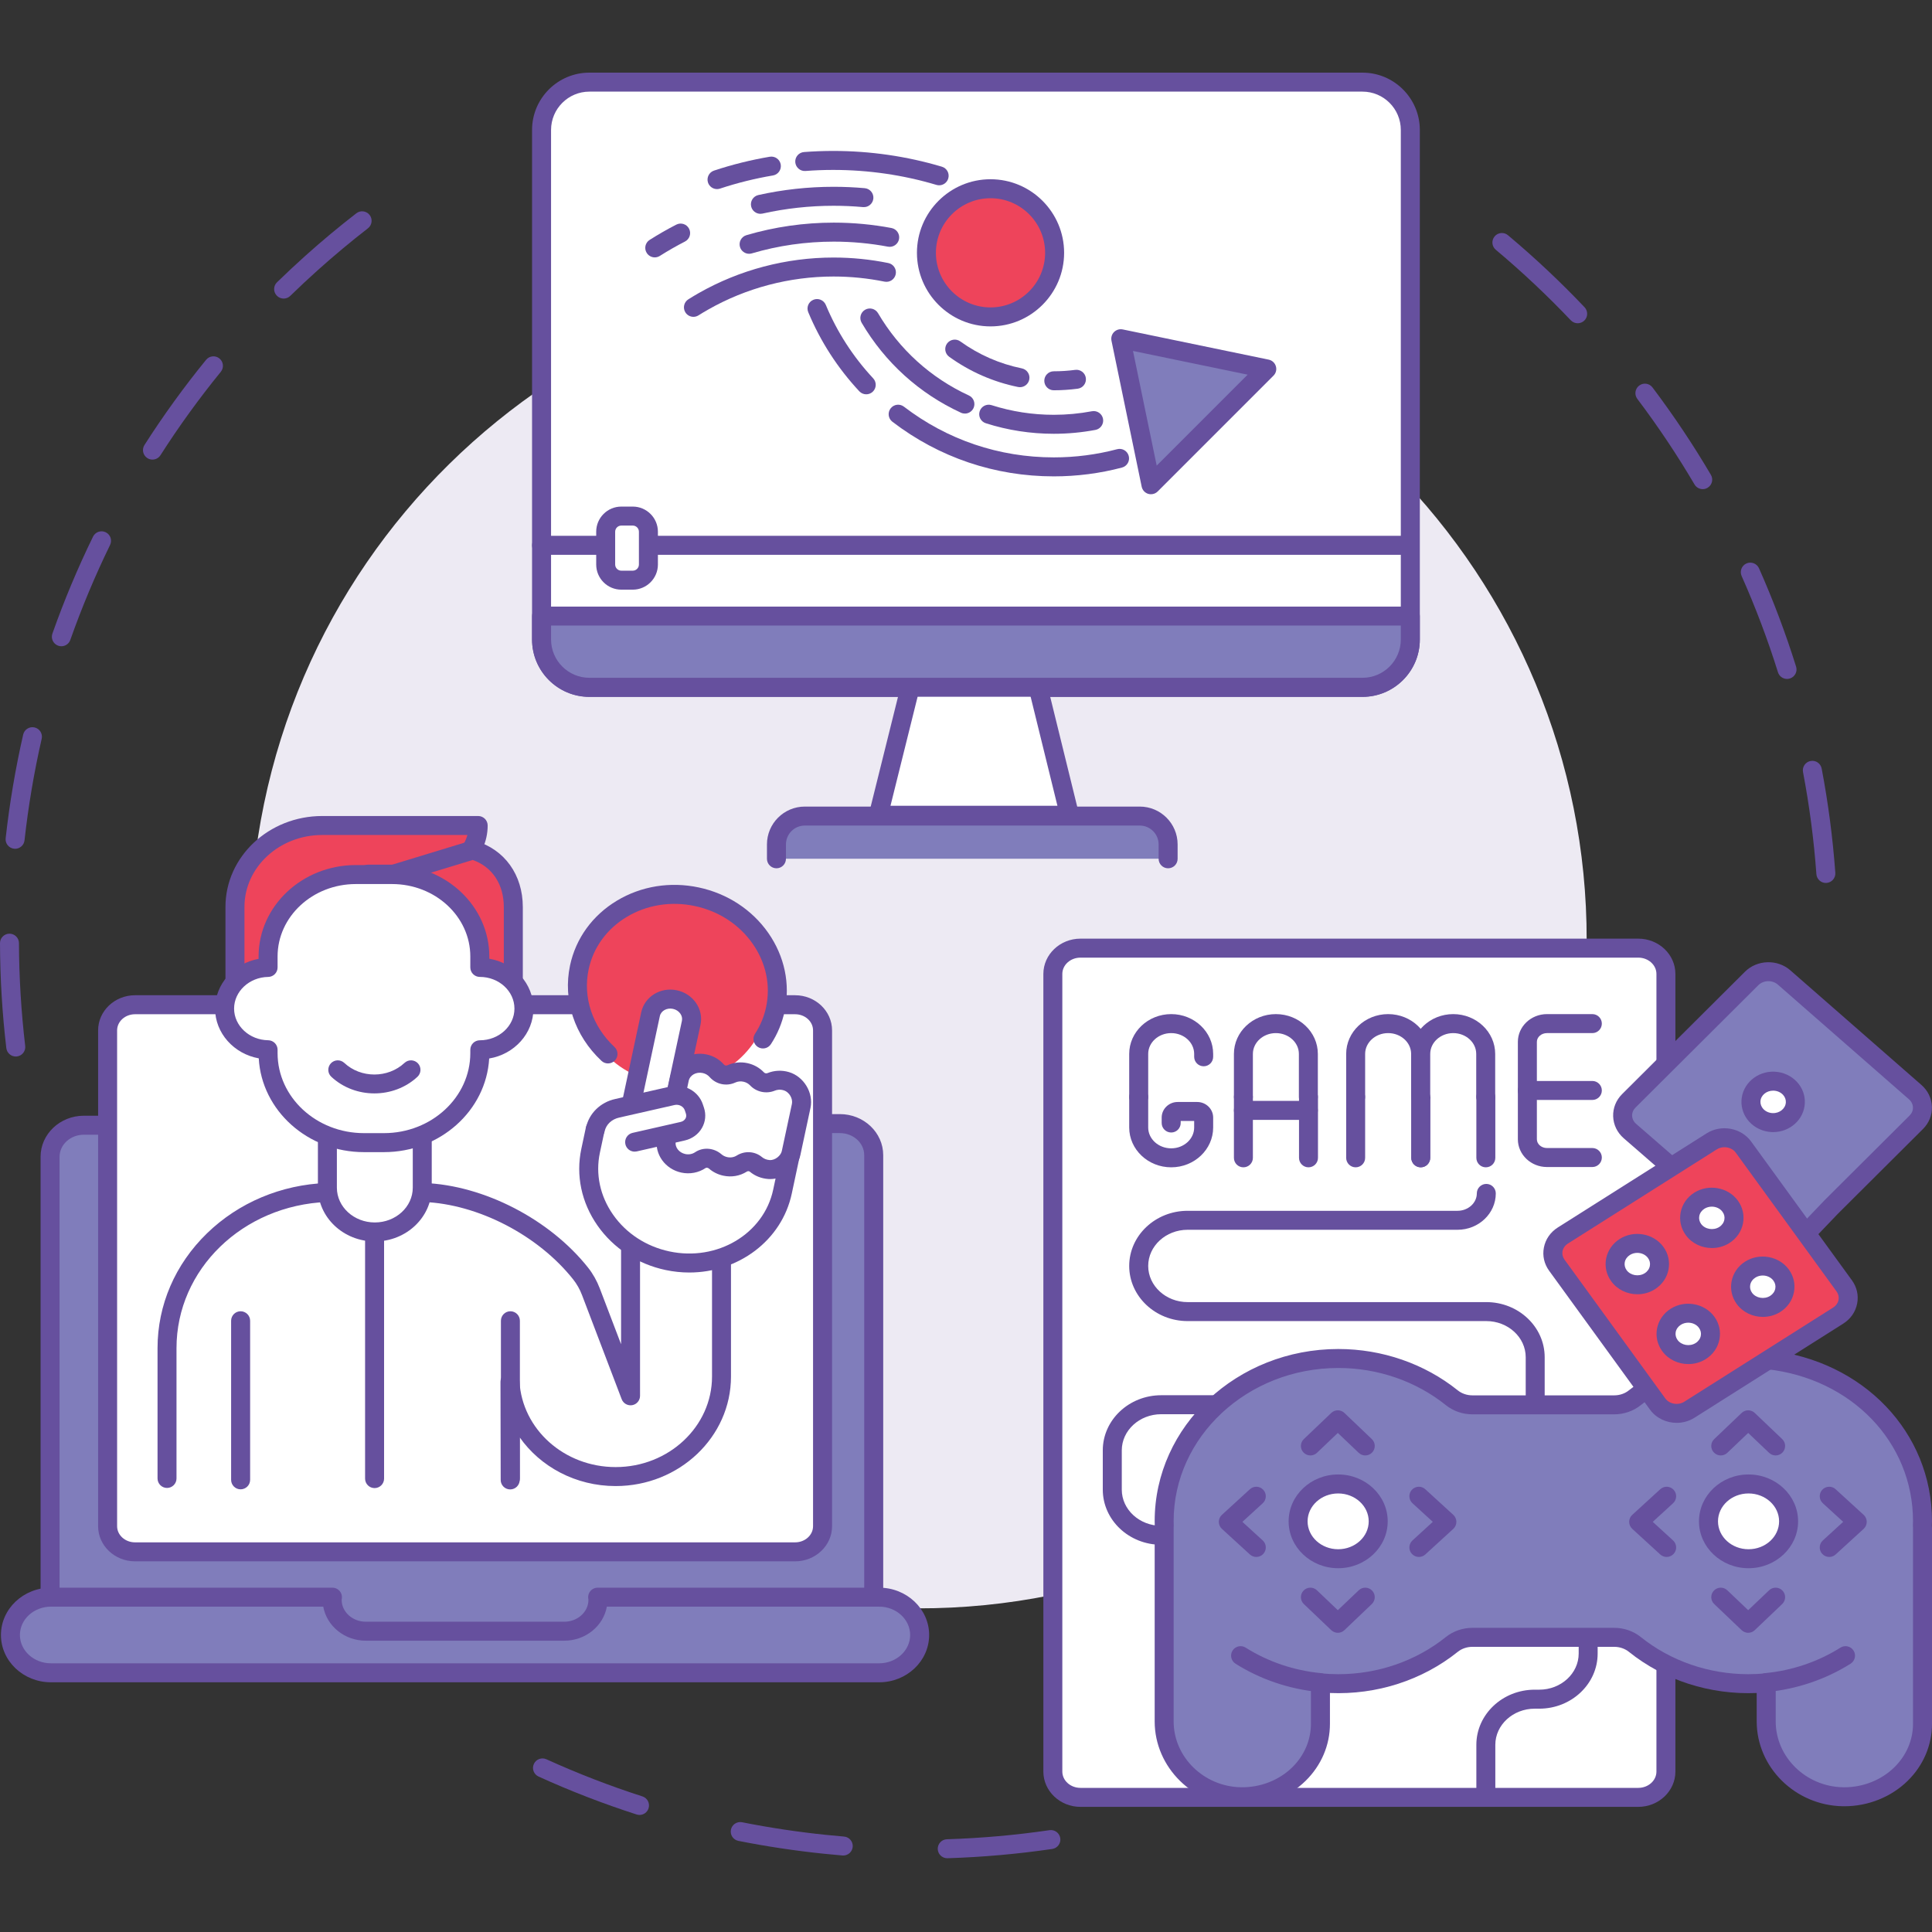 <svg width="120" height="120" viewBox="0 0 120 120" fill="none" xmlns="http://www.w3.org/2000/svg">
<rect x="0" y="0" width="120" height="120" fill="#333333" stroke="none"/>
<g clip-path="url(#clip0_165_9646)">
<path d="M17.618 18.545C17.464 18.545 17.31 18.486 17.196 18.367C16.967 18.134 16.971 17.761 17.204 17.534C17.778 16.976 18.369 16.423 18.963 15.89C19.982 14.976 21.048 14.087 22.132 13.248C22.389 13.049 22.758 13.096 22.958 13.353C23.158 13.611 23.11 13.981 22.853 14.181C21.793 15.002 20.75 15.873 19.752 16.768C19.167 17.29 18.589 17.832 18.029 18.378C17.914 18.49 17.765 18.545 17.618 18.545V18.545ZM9.468 28.546C9.36 28.546 9.251 28.516 9.152 28.453C8.877 28.277 8.798 27.913 8.974 27.639C10.141 25.811 11.429 24.032 12.8 22.35C13.007 22.097 13.378 22.059 13.629 22.265C13.881 22.471 13.921 22.842 13.714 23.095C12.371 24.742 11.11 26.485 9.967 28.274C9.855 28.45 9.664 28.546 9.468 28.546V28.546ZM3.811 40.14C3.747 40.14 3.681 40.129 3.615 40.106C3.308 39.998 3.147 39.661 3.255 39.354C3.978 37.307 4.826 35.281 5.778 33.332C5.921 33.039 6.275 32.917 6.567 33.06C6.859 33.203 6.98 33.556 6.837 33.849C5.906 35.758 5.075 37.742 4.367 39.746C4.284 39.989 4.055 40.14 3.811 40.14V40.14ZM0.938 52.719C0.916 52.719 0.895 52.718 0.873 52.715C0.549 52.679 0.314 52.388 0.352 52.064C0.591 49.905 0.958 47.739 1.44 45.626C1.512 45.309 1.829 45.11 2.145 45.182C2.464 45.255 2.662 45.571 2.589 45.889C2.116 47.958 1.758 50.08 1.523 52.194C1.49 52.496 1.235 52.719 0.938 52.719ZM0.98 65.622C0.686 65.622 0.431 65.402 0.393 65.102C0.138 62.95 0.007 60.757 1.36372e-05 58.584C-0.002 58.259 0.262 57.994 0.587 57.993H0.589C0.914 57.993 1.178 58.255 1.178 58.581C1.185 60.708 1.317 62.855 1.565 64.963C1.604 65.286 1.374 65.579 1.051 65.618C1.026 65.621 1.002 65.622 0.98 65.622V65.622Z" fill="#66509E"/>
<path d="M39.722 112.729C39.663 112.729 39.601 112.72 39.542 112.701C37.476 112.036 35.425 111.244 33.452 110.345C33.155 110.211 33.023 109.861 33.159 109.564C33.293 109.268 33.643 109.137 33.94 109.272C35.873 110.151 37.88 110.927 39.902 111.578C40.212 111.678 40.383 112.01 40.282 112.32C40.203 112.57 39.97 112.729 39.722 112.729V112.729ZM52.377 115.249C52.359 115.249 52.344 115.248 52.326 115.247C51.94 115.215 51.546 115.178 51.161 115.138C49.386 114.954 47.603 114.686 45.862 114.34C45.542 114.276 45.335 113.966 45.399 113.646C45.462 113.327 45.772 113.12 46.091 113.183C47.797 113.522 49.544 113.785 51.282 113.965C51.66 114.004 52.045 114.04 52.425 114.072C52.748 114.099 52.99 114.383 52.964 114.708C52.937 115.016 52.68 115.249 52.377 115.249ZM58.834 115.418C58.517 115.418 58.256 115.166 58.245 114.847C58.236 114.521 58.491 114.249 58.816 114.239C60.942 114.173 63.084 113.983 65.186 113.675C65.509 113.628 65.808 113.85 65.856 114.173C65.902 114.495 65.68 114.794 65.357 114.842C63.212 115.157 61.023 115.35 58.854 115.418C58.847 115.418 58.841 115.418 58.834 115.418V115.418Z" fill="#66509E"/>
<path d="M97.993 20.078C97.837 20.078 97.681 20.016 97.564 19.894C96.101 18.352 94.534 16.879 92.907 15.514C92.657 15.305 92.624 14.933 92.833 14.684C93.041 14.434 93.415 14.401 93.663 14.611C95.325 16.003 96.925 17.508 98.419 19.082C98.644 19.319 98.635 19.692 98.4 19.916C98.285 20.024 98.138 20.078 97.993 20.078ZM105.758 30.381C105.558 30.381 105.36 30.277 105.25 30.091C104.173 28.261 102.978 26.472 101.696 24.775C101.501 24.514 101.553 24.145 101.813 23.949C102.074 23.752 102.444 23.805 102.639 24.064C103.947 25.798 105.167 27.624 106.266 29.492C106.433 29.773 106.338 30.134 106.057 30.3C105.964 30.355 105.861 30.381 105.758 30.381V30.381ZM110.995 42.17C110.744 42.17 110.512 42.009 110.433 41.757C109.8 39.731 109.039 37.719 108.175 35.776C108.044 35.478 108.178 35.13 108.474 34.997C108.773 34.865 109.12 34.999 109.255 35.297C110.136 37.281 110.912 39.336 111.558 41.404C111.657 41.715 111.483 42.046 111.171 42.143C111.114 42.162 111.055 42.17 110.995 42.17V42.17ZM113.406 54.841C113.101 54.841 112.841 54.604 112.819 54.294C112.666 52.175 112.386 50.042 111.989 47.957C111.927 47.637 112.138 47.328 112.457 47.267C112.78 47.206 113.085 47.416 113.147 47.736C113.553 49.867 113.837 52.044 113.995 54.208C114.019 54.533 113.775 54.816 113.45 54.839C113.435 54.84 113.422 54.841 113.406 54.841V54.841Z" fill="#66509E"/>
<path d="M15.751 54.113C18.112 31.311 38.51 14.739 61.312 17.099C84.114 19.459 100.687 39.857 98.327 62.659C95.967 85.462 75.569 102.034 52.767 99.674C29.964 97.314 13.391 76.916 15.751 54.113V54.113Z" fill="#EDEAF3"/>
<path d="M54.266 102.08V71.746C54.266 70.663 53.325 69.785 52.165 69.785H51.081L6.673 69.886H5.207C4.046 69.886 3.105 70.763 3.105 71.846V102.181L54.266 102.08V102.08Z" fill="#807DBB"/>
<path d="M3.109 102.774C2.783 102.774 2.52 102.51 2.52 102.185V71.85C2.52 70.444 3.726 69.299 5.21 69.299H6.676L51.082 69.199H52.168C53.651 69.199 54.858 70.343 54.858 71.749V102.084C54.858 102.41 54.594 102.674 54.269 102.674C53.944 102.674 53.678 102.41 53.678 102.084V71.749C53.678 70.993 53.001 70.379 52.168 70.379H51.084L6.678 70.479H5.21C4.377 70.479 3.7 71.094 3.7 71.85V102.185C3.7 102.51 3.436 102.774 3.109 102.774V102.774Z" fill="#66509E"/>
<path d="M13.983 62.405H8.385C7.445 62.405 6.68 63.117 6.68 63.996V94.795C6.68 95.674 7.445 96.386 8.385 96.386H49.383C50.324 96.386 51.089 95.674 51.089 94.795V63.996C51.089 63.117 50.324 62.405 49.383 62.405L44.979 62.402L34.497 62.405H32.563H13.983V62.405Z" fill="white"/>
<path d="M8.388 62.996C7.773 62.996 7.274 63.445 7.274 63.998V94.796C7.274 95.349 7.773 95.798 8.388 95.798H49.386C50.001 95.798 50.5 95.349 50.5 94.796V63.998C50.5 63.445 50.001 62.996 49.386 62.996L44.982 62.993L32.566 62.996H8.388V62.996ZM49.386 96.977H8.388C7.122 96.977 6.094 95.999 6.094 94.796V63.998C6.094 62.795 7.122 61.816 8.388 61.816H49.386C50.65 61.816 51.681 62.795 51.681 63.998V94.796C51.681 95.999 50.65 96.977 49.386 96.977Z" fill="#66509E"/>
<path d="M54.603 99.258H37.117C37.124 99.313 37.135 99.366 37.135 99.422C37.135 100.495 36.196 101.372 35.047 101.372H22.717C21.568 101.372 20.627 100.495 20.627 99.422C20.627 99.366 20.64 99.313 20.647 99.258H3.161C1.776 99.258 0.645 100.315 0.645 101.607C0.645 102.898 1.776 103.955 3.161 103.955H54.603C55.987 103.955 57.119 102.898 57.119 101.607C57.119 100.315 55.987 99.258 54.603 99.258Z" fill="#807DBB"/>
<path d="M3.164 99.792C2.103 99.792 1.237 100.582 1.237 101.552C1.237 102.522 2.103 103.311 3.164 103.311H54.606C55.667 103.311 56.531 102.522 56.531 101.552C56.531 100.582 55.667 99.792 54.606 99.792H37.692C37.476 100.991 36.375 101.906 35.05 101.906H22.72C21.395 101.906 20.294 100.991 20.078 99.792H3.164V99.792ZM54.606 104.49H3.164C1.452 104.49 0.059 103.172 0.059 101.552C0.059 99.931 1.452 98.613 3.164 98.613H20.65C20.815 98.613 20.973 98.683 21.085 98.806C21.197 98.928 21.252 99.092 21.237 99.257C21.232 99.289 21.228 99.32 21.223 99.35C21.223 99.359 21.221 99.367 21.221 99.376C21.226 100.122 21.896 100.727 22.72 100.727H35.05C35.874 100.727 36.544 100.122 36.549 99.376C36.549 99.367 36.547 99.359 36.547 99.35C36.54 99.32 36.538 99.289 36.533 99.257C36.518 99.092 36.573 98.928 36.685 98.806C36.797 98.683 36.955 98.613 37.12 98.613H54.606C56.318 98.613 57.711 99.931 57.711 101.552C57.711 103.172 56.318 104.49 54.606 104.49V104.49Z" fill="#66509E"/>
<path d="M47.7 62.694C47.025 65.853 43.885 67.862 40.682 67.18C37.482 66.498 35.432 63.384 36.104 60.224C36.777 57.065 39.917 55.056 43.12 55.738C46.322 56.42 48.372 59.534 47.7 62.694V62.694Z" fill="#EE445B"/>
<path d="M37.763 66.052C37.62 66.052 37.475 66 37.363 65.894C35.682 64.326 34.95 62.108 35.407 59.962C35.765 58.282 36.8 56.855 38.319 55.941C39.827 55.035 41.633 54.744 43.405 55.122C45.178 55.5 46.708 56.501 47.717 57.942C48.732 59.396 49.095 61.121 48.737 62.8C48.581 63.535 48.293 64.227 47.882 64.855C47.704 65.128 47.339 65.204 47.066 65.026C46.794 64.847 46.717 64.482 46.895 64.21C47.225 63.703 47.458 63.147 47.583 62.555C47.873 61.199 47.576 59.8 46.75 58.618C45.915 57.422 44.64 56.591 43.159 56.276C41.682 55.961 40.176 56.201 38.928 56.952C37.691 57.695 36.851 58.852 36.561 60.208C36.192 61.945 36.792 63.748 38.167 65.031C38.405 65.254 38.418 65.627 38.196 65.865C38.08 65.99 37.921 66.052 37.763 66.052V66.052Z" fill="#66509E"/>
<path d="M10.371 91.825V83.73C10.371 78.524 14.778 74.272 20.301 74.062H26.316C30.052 74.204 33.916 76.393 36.059 79.095C36.331 79.439 36.545 79.825 36.703 80.236L39.162 86.693V76.556L44.811 76.834V85.497C44.811 88.928 41.868 91.709 38.237 91.709C34.721 91.709 31.85 89.099 31.674 85.817L31.685 91.917L10.371 91.825V91.825Z" fill="white"/>
<path d="M31.689 92.511C31.363 92.511 31.099 92.248 31.099 91.922L31.086 85.822C31.086 85.502 31.341 85.24 31.66 85.231C31.983 85.218 32.249 85.47 32.264 85.789C32.427 88.78 35.051 91.123 38.24 91.123C41.539 91.123 44.225 88.601 44.225 85.501V77.399L39.754 77.179V86.697C39.754 86.981 39.552 87.225 39.273 87.277C38.994 87.328 38.715 87.173 38.614 86.907L36.154 80.449C36.016 80.084 35.829 79.753 35.6 79.465C33.422 76.719 29.691 74.788 26.308 74.656H20.315C15.071 74.86 10.963 78.845 10.963 83.734V91.829C10.963 92.155 10.699 92.419 10.374 92.419C10.049 92.419 9.785 92.155 9.785 91.829V83.734C9.785 81.059 10.875 78.527 12.858 76.603C14.825 74.694 17.46 73.584 20.282 73.477C20.288 73.477 20.297 73.477 20.304 73.477H26.319C26.328 73.477 26.335 73.477 26.341 73.477C30.051 73.618 34.143 75.729 36.524 78.732C36.827 79.115 37.073 79.551 37.255 80.029L38.576 83.493V76.56C38.576 76.398 38.642 76.244 38.759 76.133C38.875 76.022 39.033 75.963 39.194 75.971L44.842 76.249C45.157 76.264 45.403 76.523 45.403 76.838V85.501C45.403 89.251 42.19 92.302 38.24 92.302C35.757 92.302 33.559 91.102 32.273 89.268L32.278 91.92C32.28 92.246 32.016 92.51 31.691 92.511H31.689V92.511Z" fill="#66509E"/>
<path d="M14.944 92.505C14.619 92.505 14.355 92.241 14.355 91.915V82.035C14.355 81.71 14.619 81.445 14.944 81.445C15.27 81.445 15.536 81.71 15.536 82.035V91.915C15.536 92.241 15.27 92.505 14.944 92.505Z" fill="#66509E"/>
<path d="M26.224 70.488V73.766C26.224 75.284 24.906 76.515 23.277 76.515C21.651 76.515 20.332 75.284 20.332 73.766V70.504L26.224 70.488Z" fill="white"/>
<path d="M23.28 77.109C21.331 77.109 19.746 75.611 19.746 73.769V70.507C19.746 70.182 20.01 69.918 20.335 69.918C20.66 69.918 20.924 70.182 20.924 70.507V73.769C20.924 74.96 21.981 75.929 23.28 75.929C24.581 75.929 25.638 74.96 25.638 73.769V70.492C25.638 70.166 25.902 69.902 26.227 69.902C26.553 69.902 26.816 70.166 26.816 70.492V73.769C26.816 75.611 25.23 77.109 23.28 77.109V77.109Z" fill="#66509E"/>
<path d="M22.86 54.291H26.458C28.245 54.291 29.695 52.938 29.695 51.27H20.005C17.014 51.27 14.59 53.533 14.59 56.325V60.968L22.86 54.291V54.291Z" fill="#EE445B"/>
<path d="M14.595 61.562C14.268 61.562 14.004 61.298 14.004 60.972V56.328C14.004 53.216 16.698 50.684 20.011 50.684H29.701C30.026 50.684 30.29 50.948 30.29 51.273C30.29 53.264 28.573 54.884 26.463 54.884H22.865C22.54 54.884 22.276 54.62 22.276 54.295C22.276 53.969 22.54 53.705 22.865 53.705H26.463C27.701 53.705 28.745 52.92 29.032 51.863H20.011C17.349 51.863 15.184 53.866 15.184 56.328V60.972C15.184 61.298 14.92 61.562 14.595 61.562V61.562Z" fill="#66509E"/>
<path d="M31.881 60.945V56.336C31.881 54.493 30.821 53.221 29.362 52.793L24.375 54.314L30.129 62.856L31.881 60.945Z" fill="#EE445B"/>
<path d="M25.312 54.649L30.203 61.91L31.293 60.719V56.34C31.293 54.922 30.574 53.84 29.361 53.414L25.312 54.649V54.649ZM30.132 63.45C30.117 63.45 30.104 63.449 30.088 63.448C29.908 63.434 29.743 63.339 29.642 63.189L23.89 54.647C23.785 54.492 23.761 54.296 23.822 54.12C23.886 53.944 24.029 53.808 24.207 53.753L29.194 52.233C29.304 52.199 29.42 52.199 29.53 52.231C31.346 52.763 32.473 54.337 32.473 56.34V60.949C32.473 61.096 32.418 61.238 32.317 61.347L30.567 63.258C30.455 63.38 30.297 63.45 30.132 63.45Z" fill="#66509E"/>
<path d="M29.8 60.084V59.404C29.8 56.594 27.358 54.316 24.348 54.316H22.099C19.088 54.316 16.649 56.594 16.649 59.404V60.086C15.152 60.105 13.945 61.241 13.945 62.642C13.945 64.042 15.152 65.178 16.649 65.198V65.406C16.649 68.477 19.314 70.967 22.605 70.967H23.842C27.132 70.967 29.8 68.477 29.8 65.406V65.199C31.312 65.199 32.539 64.054 32.539 62.642C32.539 61.229 31.312 60.084 29.8 60.084V60.084Z" fill="white"/>
<path d="M22.102 54.91C19.421 54.91 17.241 56.928 17.241 59.408V60.09C17.241 60.412 16.981 60.675 16.658 60.679C15.489 60.695 14.54 61.576 14.54 62.646C14.54 63.714 15.489 64.597 16.658 64.612C16.981 64.616 17.241 64.879 17.241 65.202V65.41C17.241 68.151 19.649 70.381 22.608 70.381H23.845C26.805 70.381 29.212 68.151 29.212 65.41V65.203C29.212 64.878 29.476 64.614 29.803 64.614C30.988 64.614 31.953 63.731 31.953 62.646C31.953 61.56 30.988 60.678 29.803 60.678C29.476 60.678 29.212 60.413 29.212 60.088V59.408C29.212 56.928 27.032 54.91 24.351 54.91H22.102V54.91ZM23.845 71.561H22.608C19.115 71.561 16.252 68.977 16.072 65.736C14.533 65.46 13.359 64.172 13.359 62.646C13.359 61.122 14.526 59.837 16.061 59.556V59.408C16.061 56.278 18.77 53.73 22.102 53.73H24.351C27.683 53.73 30.392 56.278 30.392 59.408V59.548C31.948 59.811 33.133 61.1 33.133 62.646C33.133 64.194 31.944 65.485 30.384 65.745C30.197 68.981 27.335 71.561 23.845 71.561V71.561Z" fill="#66509E"/>
<path d="M25.524 66.445C24.269 67.618 22.232 67.618 20.977 66.445H25.524Z" fill="white"/>
<path d="M23.253 67.913C22.284 67.913 21.317 67.569 20.578 66.88C20.339 66.658 20.328 66.285 20.55 66.046C20.772 65.809 21.145 65.796 21.383 66.018C22.413 66.981 24.093 66.981 25.126 66.018C25.363 65.796 25.736 65.809 25.959 66.046C26.18 66.285 26.167 66.658 25.93 66.88C25.192 67.569 24.222 67.913 23.253 67.913V67.913Z" fill="#66509E"/>
<path d="M31.702 92.413C31.377 92.413 31.113 92.149 31.113 91.823V82.035C31.113 81.71 31.377 81.445 31.702 81.445C32.028 81.445 32.291 81.71 32.291 82.035V91.823C32.291 92.149 32.028 92.413 31.702 92.413Z" fill="#66509E"/>
<path d="M23.265 92.428C22.939 92.428 22.676 92.164 22.676 91.838V76.527C22.676 76.202 22.939 75.938 23.265 75.938C23.592 75.938 23.856 76.202 23.856 76.527V91.838C23.856 92.164 23.592 92.428 23.265 92.428Z" fill="#66509E"/>
<path d="M39.199 68.608L40.404 62.99C40.542 62.339 41.221 61.932 41.918 62.082C42.615 62.231 43.067 62.88 42.929 63.531L41.973 67.974L39.199 68.608V68.608Z" fill="white"/>
<path d="M39.202 69.201C39.163 69.201 39.121 69.197 39.079 69.188C38.761 69.12 38.558 68.806 38.627 68.488L39.829 62.87C40.038 61.902 41.031 61.291 42.044 61.509C42.528 61.612 42.947 61.888 43.224 62.284C43.51 62.694 43.611 63.181 43.508 63.658L42.554 68.102C42.484 68.42 42.172 68.623 41.853 68.555C41.534 68.486 41.332 68.172 41.4 67.854L42.354 63.41C42.387 63.258 42.354 63.097 42.257 62.959C42.152 62.808 41.989 62.703 41.798 62.662C41.418 62.581 41.053 62.785 40.983 63.117L39.78 68.735C39.721 69.012 39.475 69.201 39.202 69.201V69.201Z" fill="#66509E"/>
<path d="M49.098 71.665L48.599 74.008C47.944 77.08 44.746 79.002 41.456 78.301C38.164 77.6 36.026 74.542 36.681 71.47L36.964 70.137L49.098 71.665Z" fill="white"/>
<path d="M42.814 79.038C42.328 79.038 41.834 78.988 41.337 78.882C39.599 78.512 38.098 77.53 37.109 76.117C36.113 74.691 35.757 72.999 36.109 71.351L36.392 70.018C36.46 69.699 36.772 69.496 37.091 69.564C37.41 69.632 37.614 69.945 37.546 70.263L37.26 71.597C36.979 72.921 37.269 74.286 38.076 75.441C38.891 76.608 40.137 77.421 41.581 77.728C44.55 78.361 47.441 76.638 48.025 73.889L48.524 71.546C48.592 71.228 48.907 71.025 49.225 71.093C49.544 71.16 49.746 71.474 49.678 71.792L49.179 74.135C48.559 77.053 45.856 79.038 42.814 79.038V79.038Z" fill="#66509E"/>
<path d="M41.454 70.475L41.382 70.819C41.278 71.47 41.74 72.103 42.439 72.253C42.823 72.335 43.204 72.253 43.494 72.055C43.775 71.865 44.16 71.91 44.421 72.136C44.59 72.283 44.804 72.392 45.043 72.443C45.415 72.523 45.779 72.45 46.067 72.269C46.34 72.099 46.694 72.109 46.947 72.319C47.16 72.497 47.439 72.616 47.755 72.638C48.388 72.681 49.008 72.194 49.133 71.615L49.76 68.686C49.894 68.062 49.483 67.342 48.828 67.15C48.502 67.055 48.175 67.079 47.896 67.194C47.593 67.318 47.243 67.248 47.017 67.01C46.832 66.814 46.584 66.668 46.294 66.606C45.986 66.54 45.683 66.579 45.423 66.698C45.109 66.843 44.744 66.764 44.516 66.503C44.329 66.291 44.069 66.133 43.764 66.067C43.041 65.913 42.34 66.334 42.195 67.007L41.979 68.017L41.454 70.475V70.475Z" fill="white"/>
<path d="M47.838 73.234C47.798 73.234 47.759 73.232 47.719 73.23C47.291 73.2 46.893 73.043 46.572 72.775C46.515 72.728 46.438 72.739 46.385 72.772C45.954 73.044 45.434 73.133 44.924 73.023C44.596 72.953 44.288 72.802 44.04 72.586C43.974 72.53 43.88 72.512 43.829 72.547C43.394 72.841 42.844 72.945 42.319 72.832C41.317 72.618 40.651 71.695 40.803 70.731C40.803 70.72 40.805 70.71 40.807 70.699L40.882 70.356C40.948 70.037 41.262 69.834 41.581 69.902C41.9 69.97 42.102 70.283 42.033 70.602L41.965 70.926C41.919 71.268 42.181 71.597 42.565 71.679C42.779 71.725 42.998 71.685 43.168 71.571C43.662 71.235 44.339 71.285 44.812 71.694C44.91 71.78 45.036 71.841 45.17 71.87C45.379 71.915 45.587 71.881 45.759 71.773C46.253 71.463 46.884 71.5 47.326 71.868C47.456 71.977 47.62 72.04 47.8 72.053C48.152 72.078 48.499 71.773 48.559 71.495L49.187 68.566C49.253 68.258 49.044 67.83 48.666 67.719C48.431 67.65 48.242 67.694 48.124 67.743C47.596 67.959 46.981 67.829 46.592 67.418C46.482 67.301 46.337 67.221 46.174 67.186C46.001 67.149 45.827 67.166 45.673 67.237C45.119 67.491 44.477 67.354 44.075 66.896C43.965 66.77 43.816 66.684 43.645 66.647C43.24 66.561 42.851 66.779 42.776 67.134L42.561 68.144C42.493 68.462 42.179 68.666 41.86 68.597C41.541 68.53 41.339 68.217 41.407 67.898L41.623 66.888C41.834 65.897 42.853 65.272 43.891 65.494C44.313 65.584 44.682 65.8 44.961 66.117C45.018 66.183 45.104 66.201 45.183 66.165C45.568 65.988 45.996 65.942 46.42 66.033C46.818 66.118 47.174 66.317 47.451 66.608C47.506 66.667 47.596 66.684 47.675 66.651C48.089 66.482 48.559 66.459 48.996 66.587C49.926 66.859 50.541 67.878 50.341 68.813L49.713 71.742C49.532 72.586 48.706 73.233 47.838 73.234V73.234Z" fill="#66509E"/>
<path d="M36.973 70.149C37.113 69.494 37.641 68.984 38.333 68.834L41.766 68.056C42.333 67.927 42.918 68.245 43.091 68.776L43.162 68.985C43.344 69.544 43.001 70.121 42.403 70.257L39.414 70.937L36.973 70.149V70.149Z" fill="white"/>
<path d="M39.417 71.53C39.149 71.53 38.905 71.345 38.844 71.071C38.771 70.754 38.969 70.438 39.288 70.365L42.277 69.685C42.409 69.655 42.516 69.58 42.576 69.474C42.613 69.409 42.646 69.304 42.604 69.172L42.534 68.963C42.455 68.72 42.169 68.573 41.899 68.634L38.468 69.413C37.993 69.515 37.644 69.845 37.554 70.275C37.486 70.594 37.173 70.797 36.853 70.729C36.534 70.661 36.332 70.348 36.4 70.029C36.587 69.153 37.299 68.459 38.213 68.261L41.639 67.484C42.501 67.289 43.387 67.777 43.655 68.596L43.725 68.804C43.864 69.227 43.82 69.671 43.602 70.055C43.38 70.448 42.991 70.732 42.538 70.835L39.549 71.516C39.505 71.525 39.462 71.53 39.417 71.53V71.53Z" fill="#66509E"/>
<path d="M103.47 103.41V110.032C103.47 110.917 102.701 111.634 101.753 111.634H77.067H67.107C66.16 111.634 65.391 110.917 65.391 110.032V60.489C65.391 59.604 66.16 58.887 67.107 58.887H101.753C102.701 58.887 103.47 59.604 103.47 60.489V103.41Z" fill="white"/>
<path d="M67.11 59.48C66.488 59.48 65.983 59.935 65.983 60.493V110.036C65.983 110.594 66.488 111.048 67.11 111.048H101.756C102.378 111.048 102.884 110.594 102.884 110.036V60.493C102.884 59.935 102.378 59.48 101.756 59.48H67.11ZM101.756 112.228H67.11C65.84 112.228 64.805 111.244 64.805 110.036V60.493C64.805 59.284 65.84 58.301 67.11 58.301H101.756C103.027 58.301 104.062 59.284 104.062 60.493V110.036C104.062 111.244 103.027 112.228 101.756 112.228Z" fill="#66509E"/>
<path d="M92.312 74.121C92.312 75.043 91.51 75.791 90.523 75.791H73.76C72.081 75.791 70.723 77.06 70.723 78.626C70.723 80.192 72.081 81.462 73.76 81.462H92.312C93.989 81.462 95.349 82.731 95.349 84.297V87.266L92.312 74.121V74.121Z" fill="white"/>
<path d="M95.354 87.859C95.029 87.859 94.765 87.595 94.765 87.27V84.301C94.765 83.062 93.666 82.055 92.317 82.055H73.765C71.765 82.055 70.137 80.518 70.137 78.63C70.137 76.741 71.765 75.205 73.765 75.205H90.528C91.189 75.205 91.728 74.72 91.728 74.125C91.728 73.799 91.992 73.535 92.317 73.535C92.642 73.535 92.906 73.799 92.906 74.125C92.906 75.371 91.84 76.384 90.528 76.384H73.765C72.416 76.384 71.317 77.391 71.317 78.63C71.317 79.868 72.416 80.876 73.765 80.876H92.317C94.317 80.876 95.943 82.412 95.943 84.301V87.27C95.943 87.595 95.68 87.859 95.354 87.859V87.859Z" fill="#66509E"/>
<path d="M75.57 87.246H72.119C70.44 87.246 69.082 88.516 69.082 90.082V92.521C69.082 94.087 70.44 95.356 72.119 95.356H72.326L75.57 87.246V87.246Z" fill="white"/>
<path d="M72.331 95.949H72.125C70.125 95.949 68.496 94.413 68.496 92.524V90.085C68.496 88.196 70.125 86.66 72.125 86.66H75.575C75.9 86.66 76.164 86.924 76.164 87.25C76.164 87.575 75.9 87.839 75.575 87.839H72.125C70.775 87.839 69.676 88.847 69.676 90.085V92.524C69.676 93.763 70.775 94.77 72.125 94.77H72.331C72.656 94.77 72.92 95.034 72.92 95.36C72.92 95.685 72.656 95.949 72.331 95.949Z" fill="#66509E"/>
<path d="M98.641 101.719V102.7C98.641 104.266 97.281 105.535 95.604 105.535H95.323C93.646 105.535 92.285 106.804 92.285 108.37V111.621L98.641 101.719V101.719Z" fill="white"/>
<path d="M92.288 112.215C91.963 112.215 91.699 111.951 91.699 111.625V108.374C91.699 106.486 93.326 104.949 95.326 104.949H95.607C96.956 104.949 98.055 103.942 98.055 102.704V101.722C98.055 101.397 98.319 101.133 98.644 101.133C98.969 101.133 99.233 101.397 99.233 101.722V102.704C99.233 104.592 97.607 106.129 95.607 106.129H95.326C93.976 106.129 92.877 107.136 92.877 108.374V111.625C92.877 111.951 92.614 112.215 92.288 112.215Z" fill="#66509E"/>
<path d="M84.199 68.119V65.457C84.199 64.417 85.103 63.574 86.217 63.574C87.331 63.574 88.234 64.417 88.234 65.457V68.119H84.199Z" fill="white"/>
<path d="M88.237 68.712C87.912 68.712 87.648 68.448 87.648 68.122V65.461C87.648 64.748 87.007 64.168 86.22 64.168C85.433 64.168 84.791 64.748 84.791 65.461V68.122C84.791 68.448 84.528 68.712 84.202 68.712C83.877 68.712 83.613 68.448 83.613 68.122V65.461C83.613 64.097 84.782 62.988 86.22 62.988C87.657 62.988 88.826 64.097 88.826 65.461V68.122C88.826 68.448 88.563 68.712 88.237 68.712Z" fill="#66509E"/>
<path d="M88.245 72.504C87.92 72.504 87.656 72.24 87.656 71.915V68.148C87.656 67.823 87.92 67.559 88.245 67.559C88.57 67.559 88.834 67.823 88.834 68.148V71.915C88.834 72.24 88.57 72.504 88.245 72.504Z" fill="#66509E"/>
<path d="M84.202 72.504C83.877 72.504 83.613 72.24 83.613 71.915V68.148C83.613 67.823 83.877 67.559 84.202 67.559C84.528 67.559 84.791 67.823 84.791 68.148V71.915C84.791 72.24 84.528 72.504 84.202 72.504Z" fill="#66509E"/>
<path d="M88.242 68.119V65.457C88.242 64.417 89.145 63.574 90.26 63.574C91.374 63.574 92.277 64.417 92.277 65.457V68.119H88.242Z" fill="white"/>
<path d="M92.28 68.712C91.955 68.712 91.691 68.448 91.691 68.122V65.461C91.691 64.748 91.05 64.168 90.263 64.168C89.476 64.168 88.834 64.748 88.834 65.461V68.122C88.834 68.448 88.57 68.712 88.245 68.712C87.92 68.712 87.656 68.448 87.656 68.122V65.461C87.656 64.097 88.826 62.988 90.263 62.988C91.7 62.988 92.869 64.097 92.869 65.461V68.122C92.869 68.448 92.606 68.712 92.28 68.712Z" fill="#66509E"/>
<path d="M92.288 72.504C91.963 72.504 91.699 72.24 91.699 71.915V68.148C91.699 67.823 91.963 67.559 92.288 67.559C92.614 67.559 92.877 67.823 92.877 68.148V71.915C92.877 72.24 92.614 72.504 92.288 72.504Z" fill="#66509E"/>
<path d="M88.245 72.504C87.92 72.504 87.656 72.24 87.656 71.915V68.148C87.656 67.823 87.92 67.559 88.245 67.559C88.57 67.559 88.834 67.823 88.834 68.148V71.915C88.834 72.24 88.57 72.504 88.245 72.504Z" fill="#66509E"/>
<path d="M98.898 67.727H94.863V64.709C94.863 64.082 95.406 63.574 96.079 63.574H98.898V67.727V67.727Z" fill="white"/>
<path d="M98.904 68.32H94.869C94.541 68.32 94.277 68.056 94.277 67.731V64.713C94.277 63.762 95.088 62.988 96.084 62.988H98.904C99.229 62.988 99.493 63.252 99.493 63.578C99.493 63.904 99.229 64.168 98.904 64.168H96.084C95.739 64.168 95.458 64.412 95.458 64.713V67.141H98.904C99.229 67.141 99.493 67.405 99.493 67.731C99.493 68.056 99.229 68.32 98.904 68.32Z" fill="#66509E"/>
<path d="M98.898 71.893H96.079C95.406 71.893 94.863 71.385 94.863 70.758V67.734L98.898 71.893V71.893Z" fill="white"/>
<path d="M98.904 72.486H96.084C95.088 72.486 94.277 71.712 94.277 70.761V67.738C94.277 67.412 94.541 67.148 94.869 67.148C95.194 67.148 95.458 67.412 95.458 67.738V70.761C95.458 71.062 95.739 71.306 96.084 71.306H98.904C99.229 71.306 99.493 71.571 99.493 71.896C99.493 72.222 99.229 72.486 98.904 72.486Z" fill="#66509E"/>
<path d="M70.723 68.119V65.457C70.723 64.417 71.626 63.574 72.74 63.574C73.855 63.574 74.758 64.417 74.758 65.457V65.634L70.723 68.119V68.119Z" fill="white"/>
<path d="M70.728 68.712C70.4 68.712 70.137 68.448 70.137 68.122V65.461C70.137 64.097 71.306 62.988 72.746 62.988C74.183 62.988 75.352 64.097 75.352 65.461V65.638C75.352 65.964 75.088 66.228 74.763 66.228C74.436 66.228 74.172 65.964 74.172 65.638V65.461C74.172 64.748 73.532 64.168 72.746 64.168C71.957 64.168 71.317 64.748 71.317 65.461V68.122C71.317 68.448 71.053 68.712 70.728 68.712Z" fill="#66509E"/>
<path d="M70.723 68.144V70.028C70.723 71.068 71.626 71.911 72.74 71.911C73.855 71.911 74.758 71.068 74.758 70.028V69.41C74.758 69.201 74.575 69.032 74.351 69.032H73.145C72.921 69.032 72.74 69.201 72.74 69.41V69.749L70.723 68.144Z" fill="white"/>
<path d="M72.746 72.504C71.306 72.504 70.137 71.395 70.137 70.031V68.148C70.137 67.823 70.4 67.559 70.728 67.559C71.053 67.559 71.317 67.823 71.317 68.148V70.031C71.317 70.745 71.957 71.325 72.746 71.325C73.532 71.325 74.172 70.745 74.172 70.031V69.626H73.335V69.752C73.335 70.078 73.071 70.342 72.746 70.342C72.418 70.342 72.154 70.078 72.154 69.752V69.414C72.154 68.881 72.6 68.446 73.15 68.446H74.356C74.906 68.446 75.352 68.881 75.352 69.414V70.031C75.352 71.395 74.183 72.504 72.746 72.504V72.504Z" fill="#66509E"/>
<path d="M77.227 68.119V65.457C77.227 64.417 78.13 63.574 79.244 63.574C80.358 63.574 81.262 64.417 81.262 65.457V68.119H77.227Z" fill="white"/>
<path d="M81.265 68.712C80.939 68.712 80.676 68.448 80.676 68.122V65.461C80.676 64.748 80.034 64.168 79.247 64.168C78.46 64.168 77.819 64.748 77.819 65.461V68.122C77.819 68.448 77.555 68.712 77.23 68.712C76.904 68.712 76.641 68.448 76.641 68.122V65.461C76.641 64.097 77.81 62.988 79.247 62.988C80.685 62.988 81.854 64.097 81.854 65.461V68.122C81.854 68.448 81.59 68.712 81.265 68.712Z" fill="#66509E"/>
<path d="M81.273 72.504C80.947 72.504 80.684 72.24 80.684 71.915V68.148C80.684 67.823 80.947 67.559 81.273 67.559C81.598 67.559 81.862 67.823 81.862 68.148V71.915C81.862 72.24 81.598 72.504 81.273 72.504Z" fill="#66509E"/>
<path d="M77.23 72.504C76.904 72.504 76.641 72.24 76.641 71.915V68.148C76.641 67.823 76.904 67.559 77.23 67.559C77.555 67.559 77.819 67.823 77.819 68.148V71.915C77.819 72.24 77.555 72.504 77.23 72.504Z" fill="#66509E"/>
<path d="M81.265 69.558H77.23C76.904 69.558 76.641 69.294 76.641 68.968C76.641 68.643 76.904 68.379 77.23 68.379H81.265C81.59 68.379 81.854 68.643 81.854 68.968C81.854 69.294 81.59 69.558 81.265 69.558Z" fill="#66509E"/>
<path d="M102.27 86.276C102.019 86.445 101.775 86.624 101.54 86.813C101.184 87.098 100.731 87.254 100.261 87.254H91.45C90.982 87.254 90.527 87.098 90.171 86.813C88.278 85.294 85.817 84.375 83.124 84.375C77.149 84.375 72.305 88.896 72.305 94.474C72.305 94.567 72.309 94.659 72.311 94.752C72.311 94.799 72.305 94.844 72.305 94.891V106.916C72.305 109.411 74.395 111.551 77.067 111.596C79.79 111.642 82.012 109.597 82.012 107.066V104.52C82.377 104.555 82.749 104.573 83.124 104.573C85.817 104.573 88.278 103.654 90.171 102.135C90.527 101.85 90.979 101.694 91.45 101.694H100.261C100.731 101.694 101.184 101.85 101.54 102.135C103.434 103.654 105.896 104.573 108.586 104.573C108.962 104.573 109.333 104.555 109.7 104.52V106.916C109.7 109.41 111.79 111.55 114.461 111.596C117.184 111.642 119.406 109.597 119.406 107.066V94.891C119.406 94.844 119.401 94.799 119.399 94.752C119.401 94.659 119.406 94.567 119.406 94.474C119.406 89.32 115.437 85.066 109.801 84.454L102.27 86.276V86.276Z" fill="#807DBB"/>
<path d="M114.554 112.19C114.521 112.19 114.488 112.19 114.455 112.189C111.51 112.139 109.112 109.775 109.112 106.92V105.155C106.204 105.279 103.369 104.36 101.174 102.599C100.925 102.398 100.6 102.288 100.264 102.288H91.453C91.117 102.288 90.793 102.398 90.543 102.599C88.347 104.36 85.512 105.279 82.605 105.155V107.07C82.605 108.395 82.068 109.652 81.095 110.609C80.048 111.639 78.58 112.218 77.059 112.189C74.114 112.139 71.719 109.775 71.719 106.92V94.895C71.719 94.853 71.721 94.813 71.723 94.773C71.723 94.766 71.725 94.759 71.725 94.752L71.723 94.691C71.721 94.62 71.719 94.549 71.719 94.478C71.719 88.584 76.835 83.789 83.127 83.789C85.846 83.789 88.479 84.701 90.543 86.356C90.793 86.557 91.117 86.668 91.453 86.668H100.264C100.6 86.668 100.925 86.557 101.174 86.356C101.422 86.158 101.681 85.968 101.945 85.79C102.213 85.609 102.58 85.68 102.763 85.95C102.945 86.221 102.873 86.587 102.602 86.769C102.367 86.928 102.134 87.099 101.912 87.276C101.453 87.644 100.868 87.847 100.264 87.847H91.453C90.848 87.847 90.264 87.644 89.805 87.276C87.95 85.788 85.578 84.968 83.127 84.968C77.486 84.968 72.897 89.234 72.897 94.478C72.897 94.535 72.899 94.592 72.901 94.649L72.903 94.739C72.906 94.75 72.906 94.762 72.903 94.773C72.903 94.802 72.901 94.83 72.899 94.859C72.899 94.871 72.897 94.883 72.897 94.895V106.92C72.897 109.136 74.774 110.971 77.081 111.01C78.284 111.028 79.444 110.578 80.268 109.768C81.013 109.035 81.424 108.077 81.424 107.07V104.524C81.424 104.358 81.495 104.2 81.618 104.088C81.741 103.976 81.906 103.921 82.07 103.937C82.42 103.97 82.776 103.987 83.127 103.987C85.578 103.987 87.95 103.168 89.805 101.679C90.264 101.311 90.848 101.108 91.453 101.108H100.264C100.868 101.108 101.453 101.311 101.912 101.679C103.767 103.168 106.139 103.987 108.589 103.987C108.941 103.987 109.297 103.97 109.646 103.937C109.813 103.921 109.976 103.976 110.099 104.088C110.222 104.2 110.292 104.358 110.292 104.524V106.92C110.292 109.136 112.169 110.971 114.475 111.01C114.501 111.011 114.528 111.011 114.554 111.011C115.728 111.011 116.857 110.56 117.661 109.769C118.409 109.035 118.82 108.077 118.82 107.07V94.895C118.82 94.882 118.818 94.869 118.818 94.856C118.815 94.829 118.813 94.803 118.813 94.776C118.813 94.763 118.813 94.751 118.813 94.738L118.815 94.655C118.818 94.596 118.82 94.537 118.82 94.478C118.82 89.583 115.002 85.616 109.741 85.044C109.418 85.009 109.185 84.718 109.22 84.394C109.255 84.07 109.545 83.835 109.868 83.871C115.738 84.51 120 88.97 120 94.478C120 94.551 119.996 94.624 119.993 94.696V94.771C119.996 94.812 120 94.853 120 94.895V107.07C120 108.395 119.464 109.653 118.49 110.61C117.464 111.617 116.035 112.19 114.554 112.19Z" fill="#66509E"/>
<path d="M77.051 102.891C78.488 103.797 80.172 104.389 81.989 104.562L77.051 102.891V102.891Z" fill="white"/>
<path d="M81.993 105.098C81.973 105.098 81.956 105.097 81.936 105.095C80.083 104.918 78.287 104.31 76.74 103.335C76.465 103.161 76.382 102.797 76.555 102.521C76.731 102.246 77.094 102.163 77.369 102.337C78.76 103.214 80.377 103.762 82.048 103.921C82.373 103.952 82.61 104.24 82.58 104.564C82.551 104.869 82.294 105.098 81.993 105.098V105.098Z" fill="#66509E"/>
<path d="M114.626 102.891C113.189 103.797 111.505 104.389 109.688 104.562L114.626 102.891Z" fill="white"/>
<path d="M109.691 105.098C109.39 105.098 109.133 104.869 109.104 104.564C109.073 104.24 109.311 103.952 109.636 103.921C111.306 103.762 112.924 103.214 114.313 102.337C114.59 102.163 114.952 102.246 115.128 102.521C115.302 102.797 115.218 103.161 114.944 103.335C113.397 104.31 111.601 104.918 109.748 105.095C109.728 105.097 109.709 105.098 109.691 105.098V105.098Z" fill="#66509E"/>
<path d="M85.601 94.49C85.601 95.772 84.487 96.812 83.113 96.812C81.739 96.812 80.625 95.772 80.625 94.49C80.625 93.207 81.739 92.168 83.113 92.168C84.487 92.168 85.601 93.207 85.601 94.49Z" fill="white"/>
<path d="M83.116 92.761C82.07 92.761 81.217 93.539 81.217 94.494C81.217 95.449 82.07 96.226 83.116 96.226C84.162 96.226 85.013 95.449 85.013 94.494C85.013 93.539 84.162 92.761 83.116 92.761ZM83.116 97.405C81.419 97.405 80.039 96.099 80.039 94.494C80.039 92.888 81.419 91.582 83.116 91.582C84.813 91.582 86.193 92.888 86.193 94.494C86.193 96.099 84.813 97.405 83.116 97.405Z" fill="#66509E"/>
<path d="M111.087 94.49C111.087 95.772 109.973 96.812 108.599 96.812C107.225 96.812 106.113 95.772 106.113 94.49C106.113 93.207 107.225 92.168 108.599 92.168C109.973 92.168 111.087 93.207 111.087 94.49Z" fill="white"/>
<path d="M108.604 92.761C107.558 92.761 106.708 93.538 106.708 94.493C106.708 95.449 107.558 96.226 108.604 96.226C109.653 96.226 110.503 95.449 110.503 94.493C110.503 93.538 109.653 92.761 108.604 92.761ZM108.604 97.405C106.908 97.405 105.527 96.099 105.527 94.493C105.527 92.888 106.908 91.582 108.604 91.582C110.301 91.582 111.683 92.888 111.683 94.493C111.683 96.099 110.301 97.405 108.604 97.405Z" fill="#66509E"/>
<path d="M84.799 90.4C84.654 90.4 84.507 90.346 84.393 90.238L83.094 89.002L81.797 90.238C81.562 90.462 81.188 90.453 80.964 90.217C80.738 89.981 80.749 89.608 80.984 89.384L82.687 87.76C82.916 87.543 83.274 87.543 83.503 87.76L85.206 89.384C85.441 89.608 85.452 89.981 85.226 90.217C85.111 90.339 84.955 90.4 84.799 90.4V90.4Z" fill="#66509E"/>
<path d="M83.094 101.416C82.949 101.416 82.802 101.362 82.687 101.253L80.984 99.63C80.749 99.405 80.738 99.032 80.964 98.796C81.188 98.56 81.562 98.551 81.797 98.776L83.094 100.012L84.393 98.776C84.628 98.551 85.001 98.561 85.226 98.796C85.452 99.032 85.441 99.405 85.206 99.63L83.503 101.253C83.388 101.362 83.241 101.416 83.094 101.416V101.416Z" fill="#66509E"/>
<path d="M88.128 96.705C87.97 96.705 87.81 96.641 87.693 96.513C87.474 96.273 87.491 95.9 87.731 95.68L88.994 94.524L87.731 93.369C87.491 93.149 87.474 92.776 87.693 92.535C87.915 92.295 88.287 92.278 88.528 92.499L90.267 94.09C90.388 94.201 90.458 94.359 90.458 94.524C90.458 94.69 90.388 94.848 90.267 94.96L88.528 96.551C88.414 96.654 88.271 96.705 88.128 96.705V96.705Z" fill="#66509E"/>
<path d="M78.031 96.705C77.89 96.705 77.747 96.654 77.633 96.551L75.894 94.96C75.773 94.848 75.703 94.69 75.703 94.525C75.703 94.359 75.773 94.201 75.894 94.09L77.633 92.499C77.875 92.279 78.246 92.295 78.466 92.535C78.686 92.776 78.67 93.149 78.431 93.369L77.167 94.525L78.431 95.68C78.67 95.9 78.686 96.273 78.466 96.513C78.352 96.641 78.191 96.705 78.031 96.705V96.705Z" fill="#66509E"/>
<path d="M110.288 90.4C110.141 90.4 109.996 90.346 109.882 90.238L108.583 89.002L107.286 90.238C107.051 90.462 106.677 90.453 106.453 90.217C106.227 89.981 106.236 89.608 106.473 89.384L108.176 87.76C108.405 87.543 108.763 87.543 108.99 87.76L110.695 89.384C110.93 89.608 110.939 89.981 110.715 90.217C110.6 90.339 110.444 90.4 110.288 90.4V90.4Z" fill="#66509E"/>
<path d="M108.583 101.416C108.438 101.416 108.291 101.362 108.176 101.253L106.473 99.63C106.236 99.405 106.227 99.032 106.453 98.796C106.677 98.56 107.049 98.551 107.286 98.776L108.583 100.012L109.882 98.776C110.117 98.551 110.491 98.561 110.715 98.796C110.939 99.032 110.93 99.405 110.695 99.63L108.99 101.253C108.877 101.362 108.73 101.416 108.583 101.416Z" fill="#66509E"/>
<path d="M113.617 96.705C113.459 96.705 113.298 96.641 113.182 96.513C112.962 96.273 112.979 95.9 113.219 95.68L114.483 94.524L113.219 93.369C112.979 93.149 112.962 92.776 113.182 92.535C113.401 92.295 113.775 92.278 114.014 92.499L115.755 94.09C115.876 94.201 115.946 94.359 115.946 94.524C115.946 94.69 115.876 94.848 115.755 94.96L114.014 96.551C113.903 96.654 113.76 96.705 113.617 96.705V96.705Z" fill="#66509E"/>
<path d="M103.519 96.705C103.378 96.705 103.235 96.654 103.121 96.551L101.383 94.96C101.26 94.848 101.191 94.69 101.191 94.525C101.191 94.359 101.26 94.201 101.383 94.09L103.121 92.499C103.363 92.279 103.734 92.295 103.954 92.535C104.174 92.776 104.158 93.149 103.917 93.369L102.655 94.525L103.917 95.68C104.158 95.9 104.174 96.273 103.954 96.513C103.838 96.641 103.679 96.705 103.519 96.705V96.705Z" fill="#66509E"/>
<path d="M103.797 72.479L101.23 70.249C100.659 69.748 100.628 68.909 101.164 68.375L108.8 60.771C109.336 60.236 110.235 60.209 110.806 60.71L118.953 67.835C119.525 68.336 119.556 69.174 119.019 69.709L113.712 74.996L111.782 77.013L103.797 72.479V72.479Z" fill="#807DBB"/>
<path d="M111.785 77.603C111.638 77.603 111.491 77.549 111.376 77.439C111.141 77.214 111.135 76.841 111.359 76.606L113.289 74.588C113.291 74.585 113.295 74.581 113.297 74.578L118.605 69.291C118.748 69.15 118.823 68.969 118.816 68.781C118.81 68.591 118.722 68.413 118.568 68.279L110.423 61.154C110.084 60.859 109.533 60.875 109.218 61.188L101.585 68.793C101.443 68.934 101.368 69.115 101.374 69.302C101.381 69.492 101.469 69.671 101.623 69.805L104.188 72.034C104.434 72.247 104.46 72.62 104.247 72.866C104.032 73.112 103.66 73.138 103.414 72.924L100.847 70.694C100.445 70.341 100.214 69.861 100.196 69.341C100.179 68.823 100.377 68.331 100.752 67.957L108.385 60.353C109.137 59.605 110.399 59.566 111.199 60.266L119.346 67.391C119.746 67.743 119.979 68.223 119.994 68.743C120.012 69.261 119.814 69.752 119.438 70.126L114.135 75.409L112.212 77.421C112.095 77.542 111.941 77.603 111.785 77.603V77.603Z" fill="#66509E"/>
<path d="M111.507 68.493C111.474 69.204 110.83 69.754 110.07 69.722C109.307 69.691 108.718 69.09 108.751 68.379C108.786 67.669 109.43 67.118 110.191 67.15C110.954 67.181 111.543 67.783 111.507 68.493V68.493Z" fill="white"/>
<path d="M110.133 67.742C109.713 67.742 109.362 68.035 109.344 68.411C109.337 68.58 109.399 68.746 109.52 68.878C109.663 69.033 109.871 69.128 110.098 69.137C110.533 69.156 110.904 68.855 110.922 68.469C110.931 68.3 110.869 68.134 110.748 68.002C110.605 67.847 110.395 67.752 110.17 67.743C110.157 67.742 110.146 67.742 110.133 67.742V67.742ZM110.135 70.317C110.107 70.317 110.076 70.317 110.047 70.315C109.511 70.293 109.001 70.059 108.649 69.674C108.315 69.308 108.144 68.84 108.166 68.355C108.216 67.323 109.135 66.518 110.219 66.564C110.755 66.586 111.265 66.82 111.618 67.206C111.953 67.572 112.124 68.04 112.1 68.525C112.054 69.53 111.179 70.317 110.135 70.317V70.317Z" fill="#66509E"/>
<path d="M114.167 81.714L104.925 87.56C104.277 87.971 103.393 87.812 102.954 87.206L96.69 78.58C96.25 77.974 96.419 77.15 97.068 76.739L106.31 70.893C106.96 70.482 107.844 70.64 108.283 71.246L114.547 79.872C114.986 80.478 114.817 81.303 114.167 81.714V81.714Z" fill="#EE445B"/>
<path d="M107.11 71.256C106.943 71.256 106.776 71.299 106.631 71.391L97.389 77.238C97.209 77.352 97.088 77.521 97.051 77.715C97.018 77.895 97.06 78.079 97.172 78.234L103.435 86.86C103.69 87.213 104.231 87.305 104.616 87.062L113.857 81.216C114.038 81.102 114.158 80.932 114.194 80.739C114.229 80.558 114.187 80.374 114.075 80.219L107.811 71.593C107.651 71.374 107.383 71.256 107.11 71.256V71.256ZM104.141 88.376C103.501 88.376 102.868 88.087 102.482 87.553L96.218 78.927C95.912 78.506 95.796 77.996 95.893 77.493C95.992 76.976 96.299 76.531 96.758 76.241L106 70.395C106.906 69.821 108.145 70.048 108.765 70.9L115.029 79.526C115.334 79.948 115.449 80.457 115.352 80.961C115.253 81.478 114.948 81.922 114.488 82.212L105.246 88.059C104.908 88.273 104.523 88.376 104.141 88.376V88.376Z" fill="#66509E"/>
<path d="M102.891 77.792C103.32 78.381 103.155 79.181 102.524 79.58C101.894 79.979 101.037 79.826 100.608 79.237C100.182 78.648 100.346 77.847 100.977 77.448C101.608 77.049 102.465 77.203 102.891 77.792V77.792Z" fill="white"/>
<path d="M101.695 77.818C101.537 77.818 101.377 77.86 101.238 77.947C101.067 78.056 100.952 78.216 100.917 78.399C100.886 78.57 100.926 78.745 101.031 78.891C101.275 79.226 101.79 79.314 102.157 79.082C102.328 78.974 102.44 78.814 102.475 78.63C102.508 78.46 102.469 78.285 102.361 78.139C102.212 77.931 101.955 77.818 101.695 77.818V77.818ZM101.704 80.389C101.075 80.389 100.458 80.107 100.078 79.584C99.779 79.171 99.664 78.671 99.759 78.177C99.858 77.671 100.159 77.235 100.607 76.951C101.495 76.389 102.711 76.611 103.317 77.446C103.616 77.859 103.728 78.358 103.634 78.853C103.537 79.359 103.236 79.795 102.785 80.079C102.456 80.289 102.078 80.389 101.704 80.389V80.389Z" fill="#66509E"/>
<path d="M107.464 74.921C107.89 75.51 107.726 76.31 107.095 76.709C106.464 77.108 105.607 76.954 105.178 76.366C104.752 75.777 104.917 74.976 105.547 74.577C106.178 74.178 107.035 74.332 107.464 74.921Z" fill="white"/>
<path d="M106.322 74.947C106.164 74.947 106.004 74.989 105.865 75.076C105.694 75.185 105.582 75.345 105.546 75.528C105.513 75.699 105.553 75.873 105.658 76.02C105.902 76.355 106.417 76.442 106.784 76.211C106.955 76.103 107.067 75.942 107.102 75.76C107.135 75.588 107.096 75.414 106.988 75.268C106.839 75.059 106.582 74.947 106.322 74.947V74.947ZM106.331 77.518C105.702 77.518 105.085 77.236 104.705 76.713C104.406 76.3 104.294 75.8 104.388 75.306C104.485 74.8 104.786 74.364 105.234 74.079C106.122 73.518 107.338 73.74 107.944 74.575C108.243 74.988 108.355 75.487 108.261 75.981C108.164 76.488 107.863 76.924 107.415 77.208C107.083 77.418 106.705 77.518 106.331 77.518Z" fill="#66509E"/>
<path d="M105.997 82.128C106.426 82.716 106.261 83.517 105.63 83.916C104.999 84.315 104.142 84.161 103.713 83.573C103.287 82.984 103.452 82.183 104.083 81.784C104.713 81.385 105.571 81.539 105.997 82.128V82.128Z" fill="white"/>
<path d="M104.859 82.154C104.701 82.154 104.541 82.196 104.402 82.283C104.231 82.392 104.116 82.552 104.081 82.735C104.05 82.906 104.09 83.081 104.196 83.227C104.439 83.562 104.954 83.65 105.321 83.418C105.492 83.31 105.604 83.15 105.639 82.967C105.672 82.796 105.633 82.621 105.525 82.475C105.376 82.267 105.119 82.154 104.859 82.154V82.154ZM104.868 84.725C104.239 84.725 103.622 84.443 103.242 83.92C102.943 83.507 102.828 83.007 102.923 82.513C103.022 82.007 103.323 81.571 103.771 81.287C104.659 80.725 105.875 80.948 106.481 81.782C106.78 82.195 106.892 82.694 106.798 83.189C106.701 83.695 106.4 84.131 105.949 84.415C105.62 84.625 105.242 84.725 104.868 84.725Z" fill="#66509E"/>
<path d="M110.628 79.198C111.054 79.787 110.89 80.588 110.259 80.987C109.628 81.386 108.771 81.232 108.342 80.643C107.916 80.054 108.081 79.254 108.712 78.855C109.342 78.456 110.199 78.609 110.628 79.198V79.198Z" fill="white"/>
<path d="M109.486 79.224C109.328 79.224 109.168 79.266 109.029 79.354C108.858 79.462 108.746 79.622 108.71 79.805C108.677 79.976 108.717 80.151 108.823 80.297C109.066 80.632 109.581 80.72 109.948 80.489C110.119 80.38 110.231 80.22 110.266 80.037C110.299 79.866 110.26 79.692 110.152 79.545C110.003 79.337 109.746 79.224 109.486 79.224V79.224ZM109.495 81.795C108.869 81.795 108.249 81.513 107.869 80.99C107.57 80.577 107.458 80.078 107.552 79.584C107.649 79.077 107.95 78.641 108.398 78.357C109.286 77.795 110.502 78.018 111.108 78.852C111.407 79.265 111.521 79.765 111.425 80.259C111.328 80.766 111.027 81.201 110.579 81.486C110.247 81.695 109.869 81.795 109.495 81.795Z" fill="#66509E"/>
<path d="M84.622 42.693H36.602C34.962 42.693 33.633 41.363 33.633 39.723V8.068C33.633 6.427 34.962 5.098 36.602 5.098H84.622C86.264 5.098 87.593 6.427 87.593 8.068V39.723C87.593 41.363 86.264 42.693 84.622 42.693Z" fill="white"/>
<path d="M36.607 5.691C35.295 5.691 34.227 6.759 34.227 8.072V39.727C34.227 41.039 35.295 42.107 36.607 42.107H84.627C85.941 42.107 87.007 41.039 87.007 39.727V8.072C87.007 6.759 85.941 5.691 84.627 5.691H36.607V5.691ZM84.627 43.287H36.607C34.645 43.287 33.047 41.69 33.047 39.727V8.072C33.047 6.109 34.645 4.512 36.607 4.512H84.627C86.59 4.512 88.188 6.109 88.188 8.072V39.727C88.188 41.69 86.59 43.287 84.627 43.287Z" fill="#66509E"/>
<path d="M64.539 42.715L66.486 50.633H54.609L56.576 42.715H64.539V42.715Z" fill="white"/>
<path d="M66.433 51.227H54.554C54.374 51.227 54.202 51.143 54.09 51C53.978 50.857 53.938 50.671 53.982 50.495L55.952 42.577C56.031 42.26 56.349 42.068 56.666 42.147C56.982 42.225 57.174 42.545 57.097 42.861L55.31 50.047H65.679L63.912 42.859C63.835 42.543 64.029 42.224 64.345 42.146C64.659 42.068 64.98 42.261 65.057 42.578L67.004 50.496C67.048 50.672 67.009 50.858 66.897 51.001C66.785 51.143 66.613 51.227 66.433 51.227V51.227Z" fill="#66509E"/>
<path d="M48.223 53.337V52.444C48.223 51.472 49.01 50.684 49.983 50.684H70.787C71.761 50.684 72.548 51.472 72.548 52.444V53.337H48.223Z" fill="#807DBB"/>
<path d="M72.553 53.931C72.228 53.931 71.964 53.667 71.964 53.341V52.448C71.964 51.803 71.439 51.277 70.793 51.277H49.988C49.342 51.277 48.817 51.803 48.817 52.448V53.341C48.817 53.667 48.553 53.931 48.228 53.931C47.903 53.931 47.637 53.667 47.637 53.341V52.448C47.637 51.152 48.692 50.098 49.988 50.098H70.793C72.09 50.098 73.144 51.152 73.144 52.448V53.341C73.144 53.667 72.881 53.931 72.553 53.931Z" fill="#66509E"/>
<path d="M36.602 42.685H84.622C86.264 42.685 87.593 41.355 87.593 39.715V38.262H33.633V39.715C33.633 41.355 34.962 42.685 36.602 42.685V42.685Z" fill="#807DBB"/>
<path d="M34.227 38.855V39.718C34.227 41.031 35.295 42.099 36.607 42.099H84.627C85.941 42.099 87.007 41.031 87.007 39.718V38.855H34.227ZM84.627 43.278H36.607C34.645 43.278 33.047 41.681 33.047 39.718V38.265C33.047 37.94 33.311 37.676 33.638 37.676H87.599C87.924 37.676 88.188 37.94 88.188 38.265V39.718C88.188 41.681 86.59 43.278 84.627 43.278Z" fill="#66509E"/>
<path d="M87.586 34.461H40.318C39.99 34.461 39.727 34.197 39.727 33.871C39.727 33.545 39.99 33.281 40.318 33.281H87.586C87.911 33.281 88.175 33.545 88.175 33.871C88.175 34.197 87.911 34.461 87.586 34.461Z" fill="#66509E"/>
<path d="M37.618 34.461H33.638C33.311 34.461 33.047 34.197 33.047 33.871C33.047 33.545 33.311 33.281 33.638 33.281H37.618C37.944 33.281 38.207 33.545 38.207 33.871C38.207 34.197 37.944 34.461 37.618 34.461V34.461Z" fill="#66509E"/>
<path d="M65.499 15.699C65.499 17.898 63.717 19.68 61.519 19.68C59.322 19.68 57.539 17.898 57.539 15.699C57.539 13.501 59.322 11.719 61.519 11.719C63.717 11.719 65.499 13.501 65.499 15.699Z" fill="#EE445B"/>
<path d="M61.522 12.312C59.652 12.312 58.131 13.833 58.131 15.703C58.131 17.573 59.652 19.094 61.522 19.094C63.393 19.094 64.914 17.573 64.914 15.703C64.914 13.833 63.393 12.312 61.522 12.312ZM61.522 20.273C59.004 20.273 56.953 18.223 56.953 15.703C56.953 13.183 59.004 11.133 61.522 11.133C64.043 11.133 66.094 13.183 66.094 15.703C66.094 18.223 64.043 20.273 61.522 20.273Z" fill="#66509E"/>
<path d="M71.484 30.105L69.609 21.035L78.677 22.912L71.484 30.105V30.105Z" fill="#807DBB"/>
<path d="M70.372 21.798L71.844 28.919L77.493 23.271L70.372 21.798ZM71.488 30.698C71.433 30.698 71.376 30.691 71.319 30.674C71.112 30.612 70.956 30.441 70.912 30.228L69.035 21.158C68.996 20.964 69.055 20.762 69.196 20.622C69.337 20.482 69.537 20.421 69.732 20.461L78.802 22.338C79.013 22.382 79.185 22.539 79.246 22.747C79.31 22.954 79.253 23.179 79.099 23.332L71.906 30.526C71.794 30.638 71.642 30.698 71.488 30.698V30.698Z" fill="#66509E"/>
<path d="M44.535 11.745C44.287 11.745 44.058 11.588 43.975 11.34C43.874 11.031 44.041 10.697 44.351 10.595C45.476 10.222 46.643 9.933 47.812 9.735C48.135 9.681 48.438 9.897 48.493 10.218C48.546 10.539 48.331 10.844 48.01 10.898C46.898 11.086 45.79 11.36 44.72 11.715C44.658 11.735 44.597 11.745 44.535 11.745V11.745Z" fill="#66509E"/>
<path d="M58.332 11.509C58.278 11.509 58.22 11.501 58.163 11.484C56.093 10.867 53.937 10.554 51.754 10.554C51.179 10.554 50.598 10.576 50.029 10.62C49.706 10.644 49.423 10.401 49.396 10.076C49.372 9.752 49.616 9.468 49.939 9.444C50.539 9.398 51.15 9.375 51.754 9.375C54.051 9.375 56.322 9.704 58.502 10.354C58.814 10.447 58.992 10.775 58.897 11.088C58.82 11.344 58.587 11.509 58.332 11.509V11.509Z" fill="#66509E"/>
<path d="M47.23 13.28C46.96 13.28 46.716 13.093 46.655 12.818C46.584 12.501 46.784 12.185 47.103 12.114C48.628 11.774 50.2 11.602 51.778 11.602C52.422 11.602 53.072 11.631 53.71 11.688C54.035 11.717 54.275 12.004 54.246 12.328C54.215 12.652 53.932 12.892 53.604 12.863C53.002 12.808 52.387 12.781 51.778 12.781C50.288 12.781 48.8 12.944 47.36 13.266C47.316 13.275 47.272 13.28 47.23 13.28Z" fill="#66509E"/>
<path d="M40.668 15.987C40.474 15.987 40.283 15.889 40.171 15.712C39.995 15.437 40.076 15.073 40.353 14.899C40.887 14.56 41.443 14.241 42.006 13.952C42.296 13.803 42.652 13.917 42.8 14.207C42.949 14.496 42.835 14.852 42.547 15.001C42.015 15.274 41.49 15.575 40.984 15.895C40.885 15.957 40.778 15.987 40.668 15.987V15.987Z" fill="#66509E"/>
<path d="M46.526 15.763C46.272 15.763 46.039 15.597 45.962 15.34C45.869 15.027 46.05 14.699 46.362 14.607C48.115 14.09 49.942 13.828 51.788 13.828C52.992 13.828 54.197 13.941 55.37 14.162C55.689 14.223 55.9 14.531 55.841 14.851C55.779 15.171 55.472 15.382 55.151 15.321C54.05 15.113 52.918 15.008 51.788 15.008C50.054 15.008 48.34 15.253 46.694 15.739C46.639 15.755 46.584 15.763 46.526 15.763Z" fill="#66509E"/>
<path d="M43.07 19.679C42.874 19.679 42.683 19.581 42.571 19.403C42.398 19.127 42.481 18.763 42.756 18.59C42.965 18.458 43.18 18.33 43.393 18.208C45.934 16.761 48.833 15.996 51.773 15.996C52.918 15.996 54.061 16.111 55.175 16.338C55.494 16.403 55.699 16.714 55.635 17.033C55.569 17.352 55.259 17.558 54.938 17.493C53.903 17.282 52.839 17.175 51.773 17.175C49.037 17.175 46.34 17.887 43.978 19.233C43.778 19.346 43.58 19.465 43.384 19.588C43.285 19.65 43.178 19.679 43.07 19.679V19.679Z" fill="#66509E"/>
<path d="M53.804 24.491C53.646 24.491 53.49 24.428 53.373 24.304C52.026 22.859 50.958 21.206 50.202 19.391C50.076 19.09 50.219 18.745 50.52 18.62C50.819 18.495 51.166 18.637 51.292 18.937C51.993 20.623 52.984 22.157 54.235 23.499C54.457 23.737 54.443 24.111 54.206 24.333C54.092 24.439 53.949 24.491 53.804 24.491V24.491Z" fill="#66509E"/>
<path d="M65.455 29.588C61.794 29.588 58.326 28.415 55.427 26.195C55.167 25.996 55.119 25.627 55.317 25.368C55.515 25.109 55.884 25.06 56.143 25.258C58.836 27.32 62.055 28.409 65.455 28.409C66.789 28.409 68.112 28.238 69.387 27.901C69.701 27.817 70.025 28.005 70.108 28.32C70.192 28.635 70.005 28.957 69.688 29.041C68.315 29.404 66.891 29.588 65.455 29.588V29.588Z" fill="#66509E"/>
<path d="M59.932 25.688C59.848 25.688 59.765 25.671 59.686 25.634C57.097 24.442 54.965 22.51 53.519 20.049C53.354 19.768 53.448 19.406 53.73 19.241C54.009 19.077 54.371 19.171 54.536 19.451C55.859 21.704 57.811 23.472 60.178 24.563C60.475 24.699 60.604 25.049 60.468 25.345C60.367 25.561 60.154 25.688 59.932 25.688Z" fill="#66509E"/>
<path d="M65.452 26.943C64.012 26.943 62.59 26.723 61.23 26.288C60.92 26.189 60.748 25.857 60.849 25.547C60.948 25.237 61.28 25.066 61.59 25.165C62.834 25.562 64.133 25.764 65.452 25.764C66.249 25.764 67.045 25.69 67.821 25.543C68.142 25.483 68.449 25.693 68.511 26.013C68.57 26.333 68.359 26.642 68.041 26.702C67.192 26.862 66.322 26.943 65.452 26.943Z" fill="#66509E"/>
<path d="M65.452 24.241C65.127 24.241 64.863 23.976 64.863 23.651C64.863 23.325 65.127 23.061 65.452 23.061C65.898 23.061 66.345 23.032 66.782 22.974C67.105 22.931 67.402 23.158 67.444 23.481C67.487 23.804 67.261 24.1 66.938 24.143C66.448 24.207 65.949 24.241 65.452 24.241Z" fill="#66509E"/>
<path d="M63.351 24.049C63.314 24.049 63.272 24.045 63.232 24.037C61.683 23.719 60.245 23.089 58.958 22.162C58.692 21.972 58.632 21.603 58.821 21.339C59.013 21.075 59.382 21.015 59.645 21.205C60.797 22.034 62.085 22.598 63.47 22.881C63.788 22.947 63.995 23.258 63.929 23.578C63.872 23.856 63.626 24.049 63.351 24.049V24.049Z" fill="#66509E"/>
<path d="M39.298 36.09H38.589C38.052 36.09 37.617 35.655 37.617 35.118V33.082C37.617 32.545 38.052 32.109 38.589 32.109H39.298C39.835 32.109 40.27 32.545 40.27 33.082V35.118C40.27 35.655 39.835 36.09 39.298 36.09Z" fill="white"/>
<path d="M38.592 32.644C38.381 32.644 38.209 32.816 38.209 33.027V35.063C38.209 35.274 38.381 35.446 38.592 35.446H39.302C39.513 35.446 39.684 35.274 39.684 35.063V33.027C39.684 32.816 39.513 32.644 39.302 32.644H38.592ZM39.302 36.625H38.592C37.73 36.625 37.031 35.924 37.031 35.063V33.027C37.031 32.165 37.73 31.465 38.592 31.465H39.302C40.163 31.465 40.864 32.165 40.864 33.027V35.063C40.864 35.924 40.163 36.625 39.302 36.625Z" fill="#66509E"/>
</g>
<defs>
<clipPath id="clip0_165_9646">
<rect width="120" height="120" fill="white"/>
</clipPath>
</defs>
</svg>
